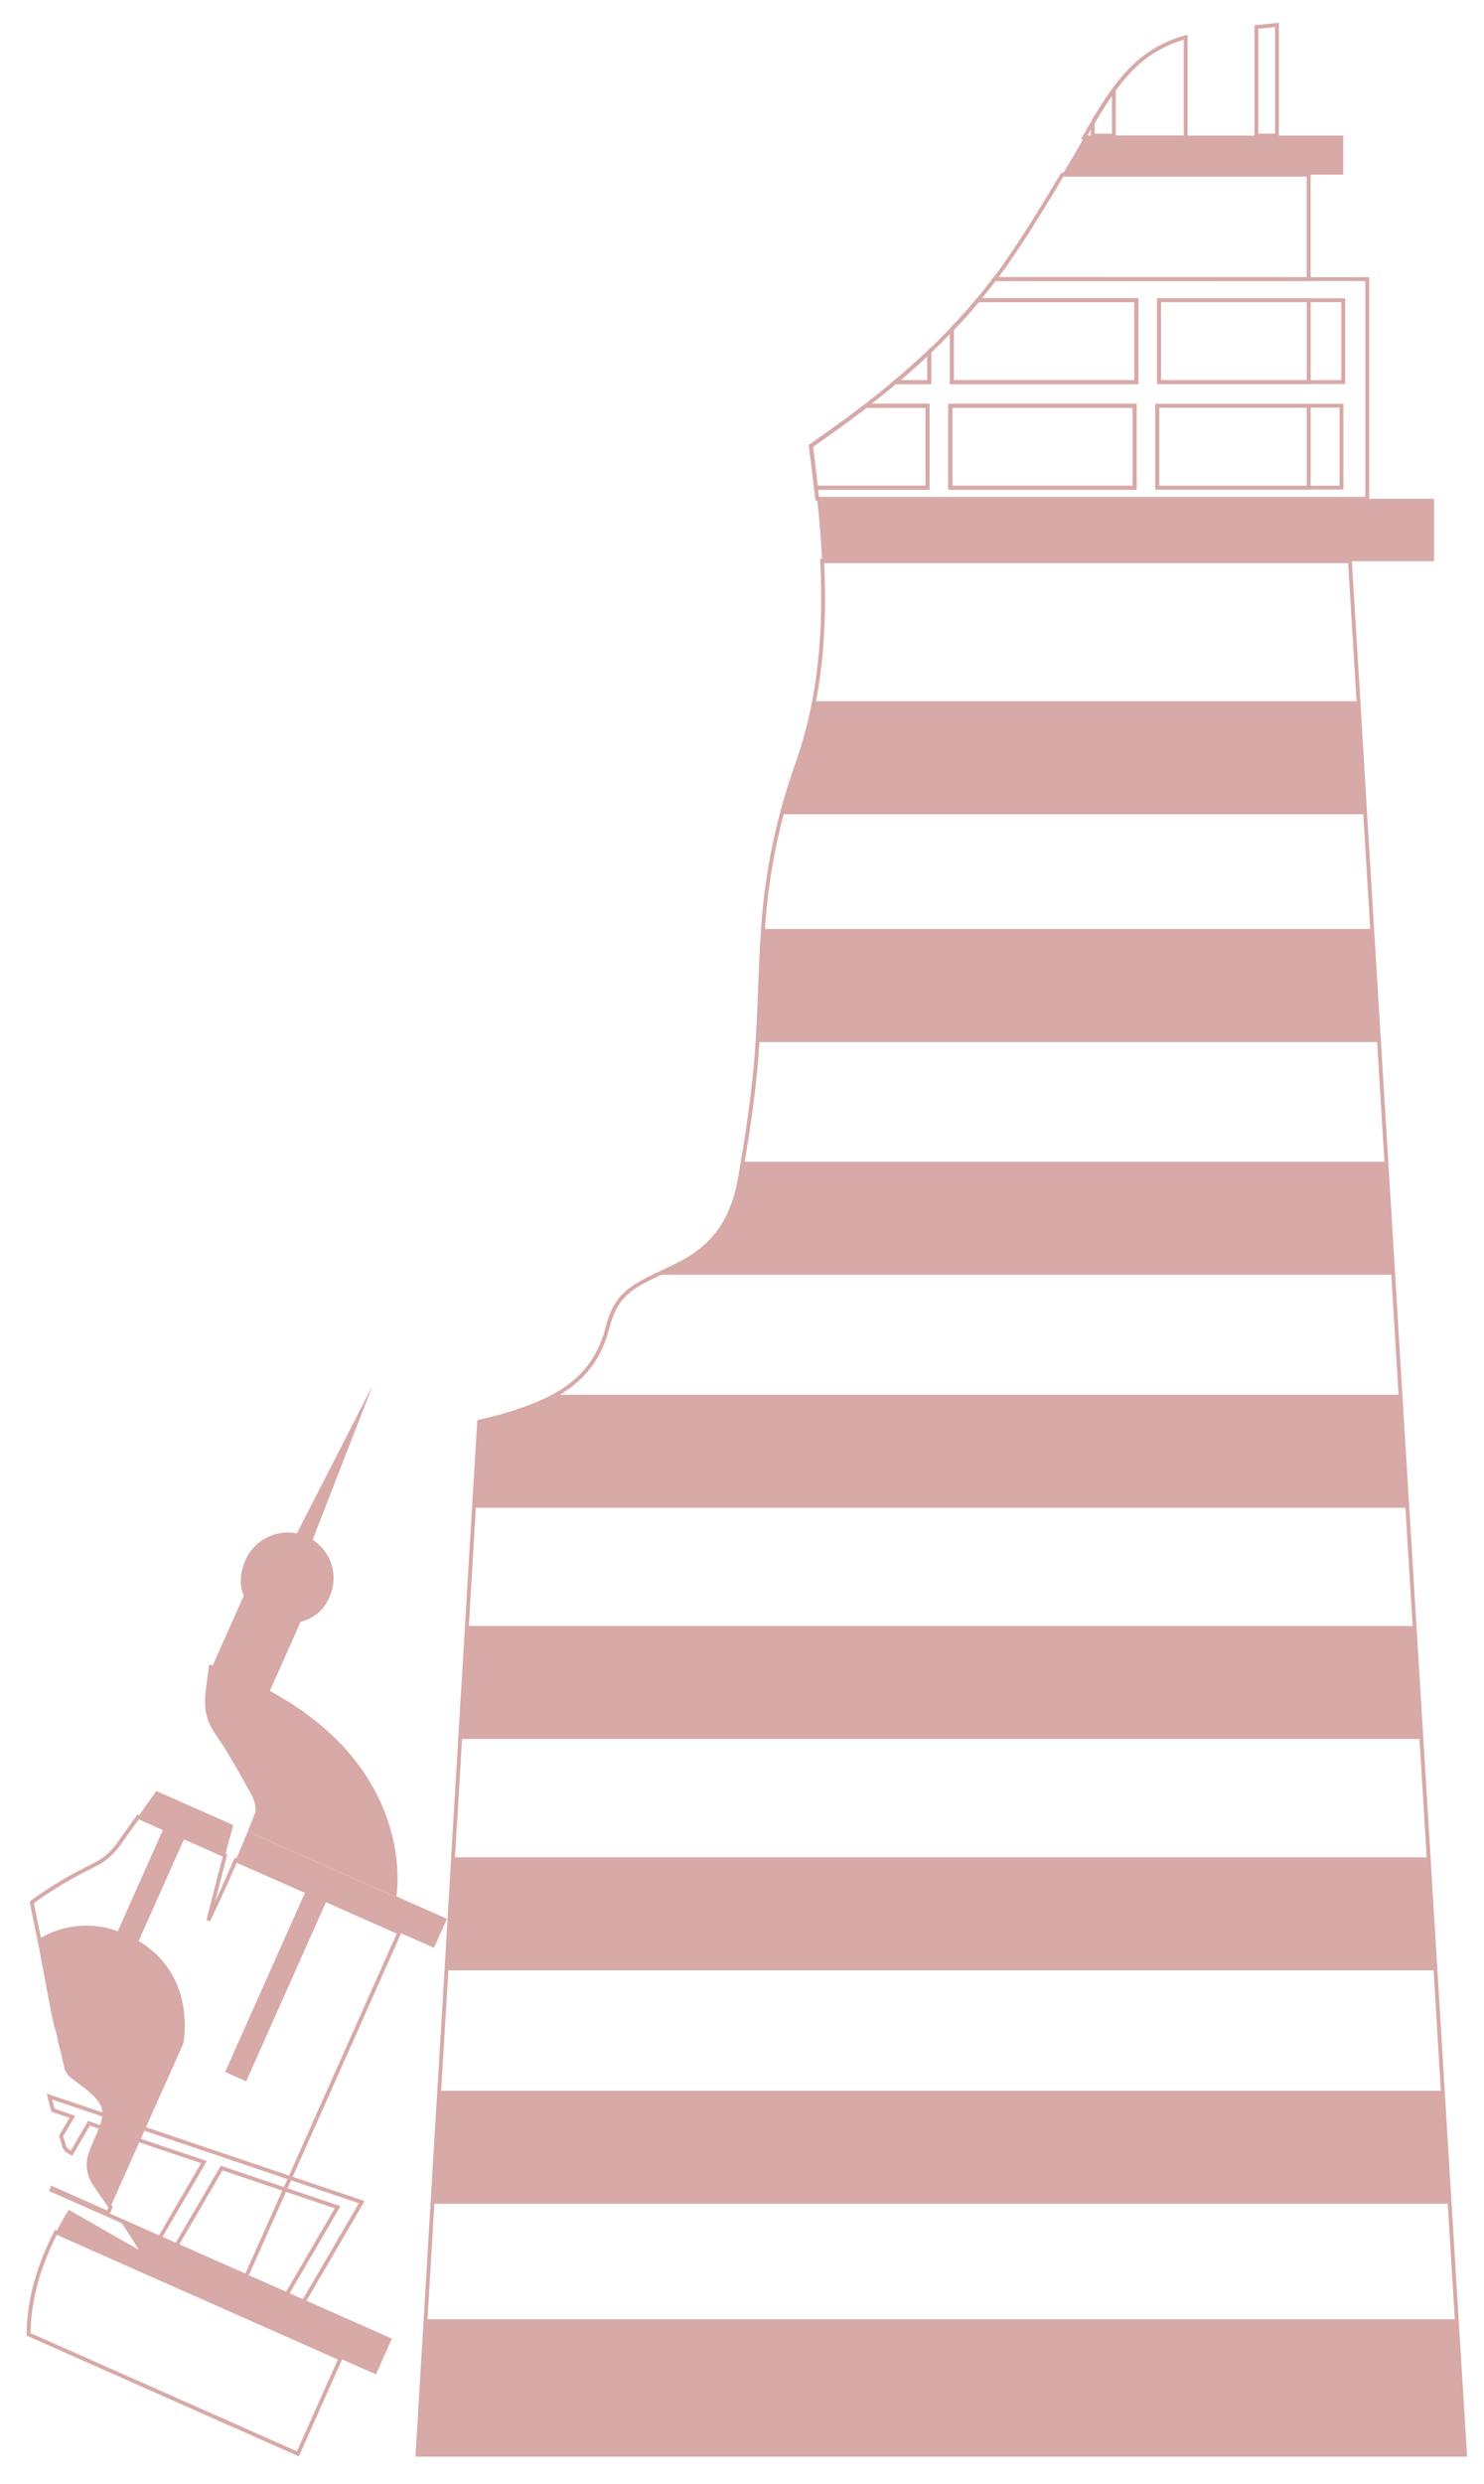 <svg width="52" height="87" viewBox="0 0 52 87" fill="none" xmlns="http://www.w3.org/2000/svg">
<path d="M51.044 81.235L50.796 77.185L50.555 73.226L50.3 69.007L50.059 65.05L49.807 60.906L49.566 56.949L49.314 52.805L49.072 48.848L48.82 44.656L48.579 40.699L48.322 36.501L48.081 32.538L47.837 28.515L47.602 24.562L47.302 19.658V19.647H28.808C28.926 22.044 28.763 24.419 27.93 26.775C27.273 28.616 26.872 30.538 26.739 32.487C26.614 34.25 26.624 36.023 26.437 37.781C26.314 38.938 26.129 40.118 25.928 41.264C25.71 42.501 25.213 43.445 24.097 44.109C23.52 44.452 22.878 44.672 22.305 45.026C21.699 45.4 21.455 45.853 21.28 46.526C20.93 47.876 20.093 48.645 18.828 49.171C18.168 49.438 17.485 49.648 16.789 49.797L16.607 52.811L16.361 56.954L16.124 60.911L15.876 65.055L15.645 69.012L15.39 73.231L15.153 77.19L14.913 81.24L14.629 85.981H51.337L51.044 81.235Z" stroke="#D7A9A7" stroke-width="0.135" stroke-miterlimit="10"/>
<path d="M30.346 14.21C29.923 14.538 29.489 14.859 29.045 15.173L28.414 15.62C28.478 16.108 28.537 16.595 28.591 17.081H32.504V14.21H30.346Z" stroke="#D7A9A7" stroke-width="0.135" stroke-miterlimit="10"/>
<path d="M31.371 13.384H32.563V12.322C32.177 12.688 31.78 13.042 31.371 13.384Z" stroke="#D7A9A7" stroke-width="0.135" stroke-miterlimit="10"/>
<path d="M39.756 14.21H33.3V17.081H39.756V14.21Z" stroke="#D7A9A7" stroke-width="0.135" stroke-miterlimit="10"/>
<path d="M33.357 11.527V13.384H39.815V10.514H34.263C33.974 10.864 33.67 11.207 33.357 11.527Z" stroke="#D7A9A7" stroke-width="0.135" stroke-miterlimit="10"/>
<path d="M35.289 9.181C35.153 9.385 35.002 9.587 34.852 9.778H45.856V6.121H37.222C36.602 7.156 35.98 8.189 35.289 9.181Z" stroke="#D7A9A7" stroke-width="0.135" stroke-miterlimit="10"/>
<path d="M40.004 2.085C39.149 2.791 38.553 3.831 37.99 4.815H41.546V1.304C40.983 1.454 40.457 1.72 40.004 2.085V2.085Z" stroke="#D7A9A7" stroke-width="0.135" stroke-miterlimit="10"/>
<path d="M51.333 85.975H14.624L14.908 81.235H51.044L51.333 85.975Z" fill="#D7A9A7"/>
<path d="M50.798 77.19H15.149L15.386 73.232H50.557L50.798 77.19Z" fill="#D7A9A7"/>
<path d="M50.301 69.013H15.64L15.877 65.055H50.06L50.301 69.013Z" fill="#D7A9A7"/>
<path d="M49.807 60.911H16.124L16.361 56.954H49.566L49.807 60.911Z" fill="#D7A9A7"/>
<path d="M49.072 48.853H19.482C19.271 48.972 19.052 49.078 18.828 49.171C18.168 49.438 17.486 49.648 16.789 49.797L16.607 52.811H49.315L49.072 48.853Z" fill="#D7A9A7"/>
<path d="M25.928 41.265C25.71 42.501 25.213 43.445 24.097 44.109C23.746 44.317 23.371 44.481 23.003 44.649H48.82L48.579 40.692H26.024C25.991 40.888 25.96 41.077 25.928 41.265Z" fill="#D7A9A7"/>
<path d="M26.543 36.501H48.321L48.081 32.538H26.735C26.646 33.86 26.626 35.183 26.543 36.501Z" fill="#D7A9A7"/>
<path d="M27.93 26.775C27.724 27.357 27.549 27.937 27.389 28.519H47.836L47.602 24.562H28.525C28.383 25.313 28.184 26.053 27.93 26.775Z" fill="#D7A9A7"/>
<path d="M45.857 14.21H40.552V17.081H45.857V14.21Z" stroke="#D7A9A7" stroke-width="0.135" stroke-miterlimit="10"/>
<path d="M45.857 10.514H40.611V13.384H45.857V10.514Z" stroke="#D7A9A7" stroke-width="0.135" stroke-miterlimit="10"/>
<path d="M30.346 14.21C29.923 14.538 29.489 14.859 29.045 15.173L28.414 15.62C28.478 16.108 28.537 16.595 28.591 17.081H32.504V14.21H30.346Z" stroke="#D7A9A7" stroke-width="0.135" stroke-miterlimit="10"/>
<path d="M33.357 11.527V13.384H39.815V10.514H34.263C33.974 10.864 33.67 11.207 33.357 11.527Z" stroke="#D7A9A7" stroke-width="0.135" stroke-miterlimit="10"/>
<path d="M39.756 14.21H33.3V17.081H39.756V14.21Z" stroke="#D7A9A7" stroke-width="0.135" stroke-miterlimit="10"/>
<path d="M31.371 13.384H32.563V12.322C32.177 12.688 31.78 13.042 31.371 13.384Z" stroke="#D7A9A7" stroke-width="0.135" stroke-miterlimit="10"/>
<path d="M34.853 9.774C34.662 10.027 34.467 10.274 34.265 10.514H39.817V13.384H33.359V11.527C33.101 11.797 32.835 12.067 32.564 12.322V13.384H31.373C31.038 13.665 30.696 13.941 30.348 14.211H32.505V17.081H28.593C28.608 17.216 28.621 17.342 28.636 17.473H47.909V9.777L34.853 9.774ZM39.756 17.081H33.3V14.211H39.756V17.081ZM47.007 17.081H40.552V14.211H47.007V17.081ZM47.068 13.384H40.612V10.514H47.068V13.384Z" stroke="#D7A9A7" stroke-width="0.135" stroke-miterlimit="10"/>
<path d="M31.371 13.384H32.563V12.322C32.177 12.688 31.78 13.042 31.371 13.384Z" stroke="#D7A9A7" stroke-width="0.135" stroke-miterlimit="10"/>
<path d="M33.357 11.527V13.384H39.815V10.514H34.263C33.974 10.864 33.67 11.207 33.357 11.527Z" stroke="#D7A9A7" stroke-width="0.135" stroke-miterlimit="10"/>
<path d="M30.346 14.21C29.923 14.538 29.489 14.859 29.045 15.173L28.414 15.62C28.478 16.108 28.537 16.595 28.591 17.081H32.504V14.21H30.346Z" stroke="#D7A9A7" stroke-width="0.135" stroke-miterlimit="10"/>
<path d="M39.756 14.21H33.3V17.081H39.756V14.21Z" stroke="#D7A9A7" stroke-width="0.135" stroke-miterlimit="10"/>
<path d="M44.024 0.945V4.747H44.745V0.872C44.505 0.899 44.265 0.924 44.024 0.945Z" stroke="#D7A9A7" stroke-width="0.135" stroke-miterlimit="10"/>
<path d="M38.289 4.297V4.75H39.03V3.147C38.763 3.518 38.516 3.901 38.289 4.297V4.297Z" stroke="#D7A9A7" stroke-width="0.135" stroke-miterlimit="10"/>
<path d="M37.571 5.536C37.454 5.73 37.338 5.923 37.223 6.118H47.068V4.75H38.027C37.874 5.019 37.717 5.285 37.571 5.536Z" fill="#D7A9A7"/>
<path d="M28.808 19.647V19.658H47.297V19.647H28.808Z" stroke="#D7A9A7" stroke-width="0.135" stroke-miterlimit="10"/>
<path d="M28.635 17.472C28.711 18.2 28.77 18.925 28.808 19.648H47.297V19.658H50.25V17.472H28.635Z" fill="#D7A9A7"/>
<path d="M11.928 82.611L10.438 85.95L1 81.764C1.014 80.518 1.37 79.334 1.957 78.191L11.928 82.611Z" stroke="#D7A9A7" stroke-width="0.135" stroke-miterlimit="10"/>
<path d="M11.447 66.565L10.709 66.238L8.26 65.158C7.954 65.869 7.634 66.573 7.3 67.27C7.497 66.511 7.685 65.749 7.885 64.992L6.471 64.365L5.734 64.039L4.837 63.642L4.229 64.492C3.998 64.856 3.67 65.149 3.281 65.336C2.55 65.689 1.85 66.104 1.189 66.576C1.162 66.595 1.137 66.617 1.113 66.641L1.373 67.906C1.373 67.906 1.373 67.914 1.373 67.918C1.403 68.064 1.431 68.208 1.46 68.354L1.631 69.263C1.667 69.458 1.704 69.654 1.742 69.848C1.786 70.083 1.834 70.32 1.877 70.553C1.905 70.688 1.935 70.823 1.965 70.958C2.026 71.131 2.071 71.308 2.1 71.489C2.1 71.489 2.1 71.497 2.1 71.501C2.135 71.631 2.169 71.763 2.202 71.898L2.255 72.118C2.255 72.148 2.268 72.177 2.274 72.207L2.29 72.276C2.302 72.33 2.313 72.383 2.325 72.437C2.326 72.442 2.326 72.447 2.325 72.451C2.356 72.517 2.392 72.58 2.432 72.641C2.49 72.691 2.551 72.739 2.614 72.788C3.039 73.117 3.522 73.432 3.635 73.845C3.77 74.34 3.274 74.987 3.132 75.584C3.072 75.871 3.12 76.171 3.268 76.425C3.464 76.723 3.674 77.016 3.876 77.311L3.785 77.514L1.832 76.646C1.825 76.668 1.816 76.688 1.807 76.709L3.744 77.566L4.182 77.759L8.631 79.729L8.658 79.669L10.914 74.602L11.172 74.026L13.991 67.695L11.447 66.565Z" stroke="#D7A9A7" stroke-width="0.135" stroke-miterlimit="10"/>
<path d="M4.852 67.984C4.718 67.904 4.579 67.832 4.435 67.769C4.328 67.722 4.223 67.68 4.12 67.645C3.67 67.48 3.188 67.418 2.711 67.465C2.234 67.512 1.773 67.666 1.364 67.915C1.394 68.06 1.422 68.205 1.452 68.351L1.623 69.26C1.659 69.456 1.696 69.651 1.734 69.846C1.779 70.081 1.826 70.317 1.869 70.551C1.898 70.686 1.928 70.821 1.957 70.956C2.018 71.128 2.063 71.306 2.093 71.486C2.093 71.486 2.093 71.494 2.093 71.498C2.127 71.628 2.161 71.76 2.194 71.895L2.247 72.115C2.259 72.168 2.272 72.221 2.282 72.273C2.293 72.326 2.305 72.38 2.318 72.434C2.318 72.439 2.318 72.444 2.318 72.449C2.348 72.515 2.384 72.578 2.425 72.638C2.483 72.688 2.544 72.736 2.606 72.785C3.031 73.115 3.515 73.429 3.627 73.842C3.762 74.338 3.267 74.984 3.125 75.581C3.064 75.869 3.113 76.168 3.26 76.422C3.456 76.721 3.666 77.014 3.868 77.308L6.035 72.448L6.292 71.871L6.427 71.558C6.427 71.558 6.905 69.195 4.852 67.984Z" fill="#D7A9A7"/>
<path d="M10.709 66.246L7.889 72.575L8.626 72.902L11.446 66.572L10.709 66.246Z" fill="#D7A9A7"/>
<path d="M5.733 64.042L2.913 70.372L3.651 70.698L6.471 64.369L5.733 64.042Z" fill="#D7A9A7"/>
<path d="M10.104 76.266L7.839 75.5L7.185 75.28L5.77 74.802L3.429 74.01L2.774 73.788L1.732 73.437C1.772 73.597 1.814 73.756 1.858 73.914L2.535 74.145L2.14 74.82C2.163 74.888 2.185 74.955 2.205 75.028L2.22 75.075L2.251 75.183V75.194C2.279 75.239 2.311 75.282 2.346 75.322C2.397 75.354 2.45 75.388 2.506 75.421L3.118 74.373L5.539 75.191L7.147 75.731L5.146 79.16L5.765 79.368L7.766 75.94L9.871 76.652L11.83 77.313L9.829 80.743L10.447 80.952L12.676 77.134L10.104 76.266Z" stroke="#D7A9A7" stroke-width="0.135" stroke-miterlimit="10"/>
<path d="M3.999 70.409L3.754 70.925L3.747 70.94L3.593 71.27L3.543 71.377L2.776 72.987C2.709 72.941 2.643 72.891 2.582 72.838C2.459 72.697 2.36 72.537 2.288 72.365C2.152 72.027 2.135 71.657 2.062 71.297L2.294 70.809L2.503 70.371L2.76 69.831L2.905 69.9L3.15 70.911C3.342 70.973 3.547 70.982 3.743 70.937L3.445 70.155L3.999 70.409Z" fill="#D7A9A7"/>
<path d="M4.179 68.381C3.855 68.233 3.491 68.198 3.145 68.282C2.799 68.366 2.491 68.564 2.272 68.844C2.053 69.124 1.934 69.469 1.937 69.825C1.939 70.18 2.061 70.524 2.284 70.801C2.432 70.987 2.623 71.136 2.84 71.234C3.057 71.333 3.294 71.38 3.532 71.37C3.613 71.368 3.694 71.359 3.773 71.343C3.81 71.336 3.847 71.328 3.883 71.317C4.104 71.257 4.309 71.15 4.484 71.003C4.659 70.856 4.801 70.673 4.898 70.467C5.08 70.095 5.106 69.666 4.972 69.275C4.837 68.884 4.552 68.562 4.179 68.381ZM2.9 69.89L2.687 69.01C2.814 68.875 2.973 68.773 3.149 68.713C3.324 68.653 3.512 68.637 3.696 68.665L3.019 69.06L3.433 70.14L3.731 70.921C3.535 70.966 3.33 70.957 3.138 70.896L2.9 69.89Z" fill="#D7A9A7"/>
<path d="M2.9 69.89L3.145 70.902C3.099 70.886 3.054 70.868 3.01 70.846C2.793 70.744 2.615 70.575 2.502 70.364C2.416 70.204 2.369 70.025 2.365 69.843C2.36 69.661 2.399 69.481 2.478 69.317C2.531 69.203 2.604 69.1 2.692 69.01L2.9 69.89Z" fill="#D7A9A7"/>
<path d="M4.531 70.29C4.457 70.447 4.348 70.586 4.213 70.696C4.078 70.806 3.919 70.884 3.75 70.924H3.738L3.44 70.143L3.025 69.063L3.702 68.668C3.807 68.685 3.91 68.717 4.006 68.762C4.278 68.896 4.486 69.132 4.584 69.418C4.683 69.704 4.664 70.018 4.531 70.29Z" fill="#D7A9A7"/>
<path d="M5.48 62.734L8.168 63.924C8.168 63.933 8.168 63.942 8.168 63.951C8.07 64.296 7.976 64.641 7.886 64.988L6.472 64.361L5.734 64.034L4.838 63.638C5.044 63.339 5.26 63.034 5.48 62.734Z" fill="#D7A9A7"/>
<path d="M15.664 67.208L15.65 67.239L15.638 67.266L15.207 68.226L13.989 67.686L11.447 66.564L10.709 66.238L8.261 65.157C8.404 64.823 8.545 64.489 8.682 64.153L13.884 66.456C13.884 66.456 13.884 66.445 13.884 66.422L15.634 67.198L15.664 67.208Z" fill="#D7A9A7"/>
<path d="M13.731 81.914L13.174 83.167L11.928 82.615L1.959 78.2C2.097 77.93 2.246 77.665 2.407 77.403L4.865 78.806C4.648 78.44 4.418 78.095 4.188 77.759L3.75 77.566L1.812 76.708C1.822 76.688 1.831 76.667 1.838 76.646L3.777 77.505L4.117 77.656L5.59 78.308L6.289 78.617L8.664 79.669L10.873 80.648L11.57 80.956L13.731 81.914Z" fill="#D7A9A7"/>
<path d="M13.891 66.423C13.891 66.446 13.891 66.457 13.891 66.457L8.68 64.149C8.733 64.014 8.786 63.89 8.837 63.761C8.87 63.679 8.901 63.599 8.933 63.516C8.963 63.421 8.966 63.319 8.942 63.222C8.912 63.087 8.863 62.958 8.795 62.838C8.473 62.254 8.149 61.666 7.791 61.102C7.701 60.967 7.612 60.832 7.52 60.697C7.185 60.208 7.139 59.73 7.215 59.171C7.254 58.88 7.292 58.591 7.329 58.298L7.452 58.34L8.543 55.888C8.366 55.49 8.422 55.048 8.614 54.617C8.767 54.288 9.027 54.019 9.351 53.854C9.676 53.69 10.047 53.638 10.404 53.709L10.461 53.594L13.055 48.532L10.998 53.824L10.955 53.933C11.275 54.139 11.511 54.452 11.621 54.816C11.73 55.18 11.706 55.571 11.552 55.919C11.467 56.139 11.329 56.336 11.15 56.491C10.972 56.646 10.758 56.756 10.527 56.81L10.403 57.102L9.455 59.227C14.426 61.922 13.952 66.015 13.891 66.423Z" fill="#D7A9A7"/>
</svg>
